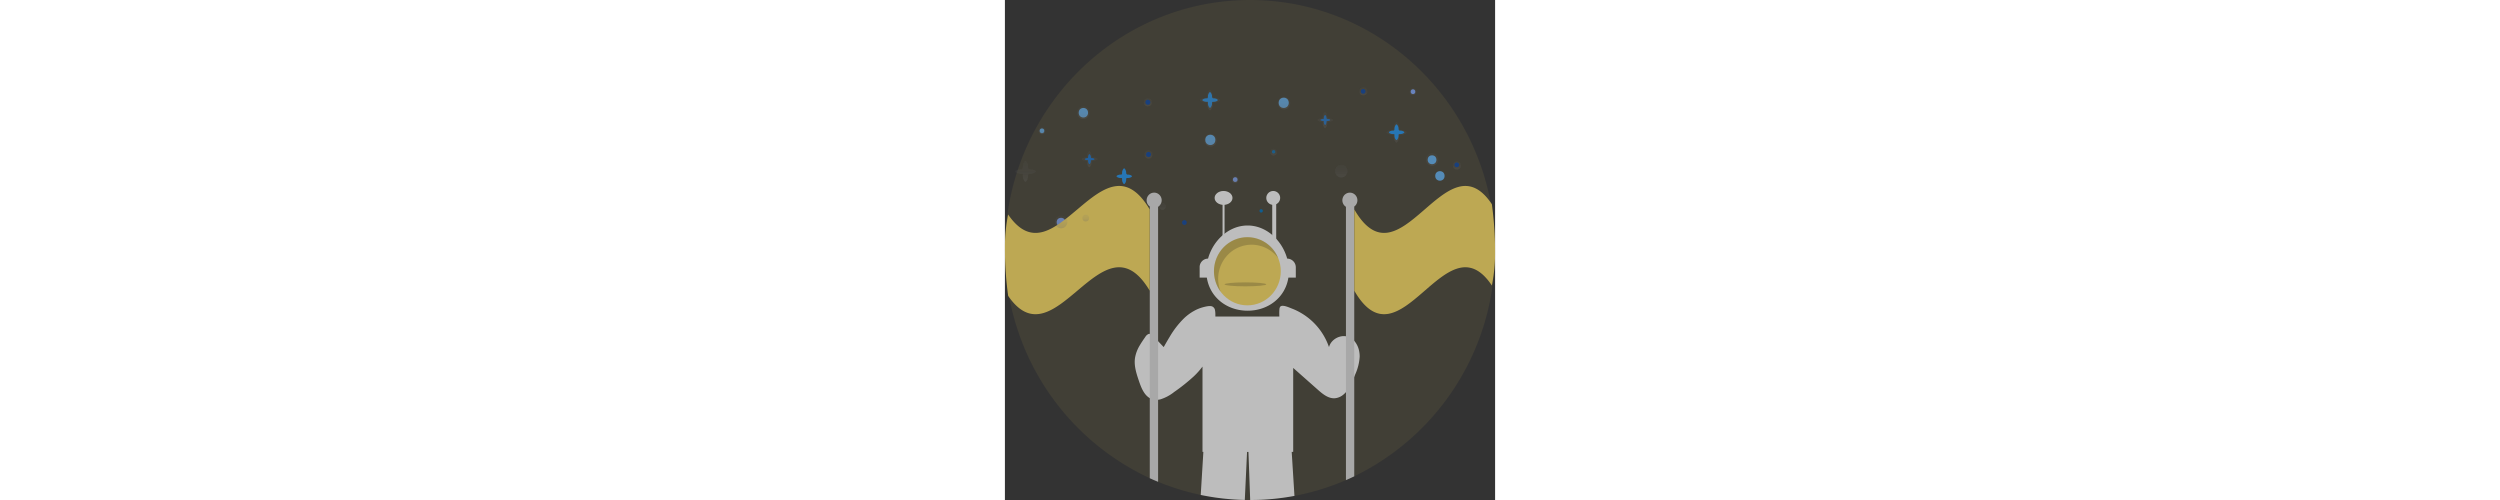 <svg xmlns="http://www.w3.org/2000/svg" xmlns:xlink="http://www.w3.org/1999/xlink" width="15" height="3" viewBox="0 0 246.711 251.648"><rect x="0" y="0" width="246.711" height="251.648" fill="#333333" stroke="none"/><defs><style>.a{opacity:0.679;}.b,.k{fill:#ffe063;}.b{opacity:0.1;}.c{fill:#2196f3;}.d{fill:url(#a);}.e{fill:#1976d2;}.f{fill:#64b5f6;}.g{fill:#0071bc;}.h{fill:#82a9ff;}.i{fill:#0d47a1;}.j{fill:#fff;}.l{fill:#e0e0e0;}.m{opacity:0.2;}</style><linearGradient id="a" x1="0.5" y1="1" x2="0.5" gradientUnits="objectBoundingBox"><stop offset="0" stop-color="gray" stop-opacity="0.251"/><stop offset="0.535" stop-color="gray" stop-opacity="0.122"/><stop offset="1" stop-color="gray" stop-opacity="0.102"/></linearGradient></defs><g class="a"><path class="b" d="M482.711,211.824a128.951,128.951,0,0,1-1.63,20.505c-.088.56-.183,1.12-.281,1.68a125.689,125.689,0,0,1-68.456,91.471c-.169.083-.342.166-.515.249q-2.069,1-4.185,1.915c-.379.162-.756.325-1.139.484a120.549,120.549,0,0,1-23.7,7.249c-.359.073-.718.138-1.078.2a121.436,121.436,0,0,1-22.282,2.067H359.1q-1,0-1.989-.024c-.125,0-.251,0-.376-.007a121.411,121.411,0,0,1-22.177-2.51c-.356-.076-.712-.152-1.067-.232a120.081,120.081,0,0,1-19.256-5.911c-.383-.149-.759-.3-1.139-.463q-2.115-.866-4.185-1.818c-.173-.079-.346-.159-.515-.239a125.637,125.637,0,0,1-70.489-92.436c-.1-.56-.193-1.12-.281-1.68a129.753,129.753,0,0,1-.014-40.92c.122-.778.254-1.559.4-2.333a126.107,126.107,0,0,1,3.965-16.053q.254-.8.518-1.607C259,121.749,305.086,86,359.355,86,419.867,86,470.2,130.446,480.7,189.075c.142.774.275,1.556.4,2.333A129.037,129.037,0,0,1,482.711,211.824Z" transform="translate(-236 -86)"/><path class="c" d="M535.249,223.254h-.658c-.134,0-.465-.536-.465-.69v-.624c0-.487-.54-1.821-1.017-1.821s-1.017,1.335-1.017,1.821v.624c0,.219-.166.69-.369.69h-.658c-.477,0-1.786.378-1.786.864s1.309.864,1.786.864h.785c.248,0,.242.261.242.393v.832c0,.487.54,1.821,1.017,1.821s1.017-1.335,1.017-1.821v-.832c0-.11.218-.393.339-.393h.785c.477,0,1.786-.378,1.786-.864S535.726,223.254,535.249,223.254Z" transform="translate(-429.89 -173.758)"/><path class="d" d="M259.492,324.588h-.869c-.177,0-.615-.709-.615-.912v-.824c0-.643-.713-2.406-1.343-2.406s-1.343,1.763-1.343,2.406v.824c0,.29-.219.912-.488.912h-.869c-.63,0-2.359.5-2.359,1.142s1.729,1.142,2.359,1.142H255c.328,0,.32.344.32.52v1.1c0,.643.713,2.406,1.343,2.406s1.343-1.763,1.343-2.406v-1.1c0-.146.288-.52.447-.52h1.037c.63,0,2.359-.5,2.359-1.142S260.122,324.588,259.492,324.588Z" transform="translate(-246.317 -239.405)"/><path class="d" d="M533.492,220.588h-.869c-.177,0-.615-.709-.615-.912v-.824c0-.643-.713-2.406-1.343-2.406s-1.343,1.763-1.343,2.406v.824c0,.29-.219.912-.487.912h-.869c-.63,0-2.359.5-2.359,1.142s1.729,1.142,2.359,1.142H529c.328,0,.32.344.32.52v1.1c0,.643.713,2.406,1.343,2.406s1.343-1.763,1.343-2.406v-1.1c0-.146.288-.52.447-.52h1.037c.63,0,2.359-.5,2.359-1.142S534.122,220.588,533.492,220.588Z" transform="translate(-427.462 -171.355)"/><path class="d" d="M810.492,267.588h-.869c-.177,0-.615-.709-.615-.912v-.824c0-.643-.713-2.406-1.343-2.406s-1.343,1.763-1.343,2.406v.824c0,.29-.219.912-.487.912h-.869c-.63,0-2.359.5-2.359,1.142s1.729,1.142,2.359,1.142H806c.328,0,.32.344.32.52v1.1c0,.643.713,2.406,1.343,2.406s1.343-1.763,1.343-2.406v-1.1c0-.146.288-.52.447-.52h1.036c.63,0,2.359-.5,2.359-1.142S811.122,267.588,810.492,267.588Z" transform="translate(-610.59 -202.108)"/><path class="e" d="M708.384,255.414h-.419c-.085,0-.335-.338-.335-.436v-.4c0-.31-.374-1.161-.678-1.161s-.678.851-.678,1.161v.4c0,.14-.008.436-.137.436h-.419c-.3,0-1.138.208-1.138.518s.834.518,1.138.518h.5c.158,0,.056.234.056.319v.53c0,.31.374,1.161.678,1.161s.678-.851.678-1.161v-.53c0-.07.178-.319.254-.319h.5c.3,0,1.138-.208,1.138-.518S708.688,255.414,708.384,255.414Z" transform="translate(-545.783 -195.547)"/><path class="d" d="M356.186,309.076H355.5c-.139,0-.546-.552-.546-.712v-.648c0-.505-.609-1.892-1.1-1.892s-1.1,1.387-1.1,1.892v.648c0,.228-.013.712-.223.712h-.684c-.5,0-1.855.34-1.855.845s1.36.845,1.855.845h.815c.258,0,.092.382.092.52v.864c0,.505.609,1.892,1.1,1.892s1.1-1.387,1.1-1.892v-.864c0-.115.289-.52.414-.52h.815c.5,0,1.855-.34,1.855-.845S356.682,309.076,356.186,309.076Z" transform="translate(-311.357 -229.838)"/><path class="d" d="M706.186,252.076H705.5c-.139,0-.546-.552-.546-.712v-.648c0-.505-.609-1.892-1.1-1.892s-1.1,1.387-1.1,1.892v.648c0,.228-.013.712-.224.712h-.684c-.5,0-1.855.34-1.855.845s1.36.845,1.855.845h.815c.258,0,.092.382.092.52v.864c0,.505.609,1.892,1.1,1.892s1.1-1.387,1.1-1.892v-.864c0-.115.289-.52.415-.52h.815c.5,0,1.855-.34,1.855-.845S706.682,252.076,706.186,252.076Z" transform="translate(-542.745 -192.541)"/><path class="e" d="M358.384,312.414h-.419c-.085,0-.335-.339-.335-.437v-.4c0-.31-.374-1.161-.678-1.161s-.678.851-.678,1.161v.4c0,.14-.008.437-.137.437h-.419c-.3,0-1.138.208-1.138.518s.834.518,1.138.518h.5c.158,0,.056.234.056.319v.53c0,.31.374,1.161.678,1.161s.678-.851.678-1.161v-.53c0-.07.177-.319.254-.319h.5c.3,0,1.138-.208,1.138-.518S358.688,312.414,358.384,312.414Z" transform="translate(-314.394 -232.844)"/><ellipse class="f" cx="2.542" cy="2.593" rx="2.542" ry="2.593" transform="translate(137.785 49.151)"/><ellipse class="g" cx="0.847" cy="0.864" rx="0.847" ry="0.864" transform="translate(134.396 75.537)"/><ellipse class="f" cx="2.358" cy="2.405" rx="2.358" ry="2.405" transform="translate(37.135 54.336)"/><ellipse class="f" cx="1.179" cy="1.203" rx="1.179" ry="1.203" transform="translate(17.48 64.641)"/><ellipse class="h" cx="1.179" cy="1.203" rx="1.179" ry="1.203" transform="translate(114.741 89.184)"/><ellipse class="h" cx="2.203" cy="2.247" rx="2.203" ry="2.247" transform="translate(26.051 109.614)"/><ellipse class="d" cx="2.058" cy="2.099" rx="2.058" ry="2.099" transform="translate(69.884 49.371)"/><ellipse class="d" cx="2.058" cy="2.099" rx="2.058" ry="2.099" transform="translate(70.223 75.642)"/><ellipse class="d" cx="2.058" cy="2.099" rx="2.058" ry="2.099" transform="translate(178.329 43.84)"/><ellipse class="d" cx="2.058" cy="2.099" rx="2.058" ry="2.099" transform="translate(225.434 81.172)"/><ellipse class="i" cx="1.257" cy="1.282" rx="1.257" ry="1.282" transform="translate(70.685 50.188)"/><ellipse class="f" cx="2.542" cy="2.593" rx="2.542" ry="2.593" transform="translate(100.846 67.817)"/><path class="j" d="M542.011,556.955a25.117,25.117,0,0,1-2.206,8.773c-.169.415-.342.826-.515,1.234l-.539,1.245a26.131,26.131,0,0,1-3.389,6.2c-.085.1-.169.207-.257.308a10.679,10.679,0,0,1-1.139,1.123,7.711,7.711,0,0,1-4.524,1.96c-3.233.173-6.036-2.126-8.482-4.293q-4.377-3.868-8.753-7.747c-1-.885-3.436-3.038-3.65-3.229v42.262h-.749l.447,7.159.935,14.981A121.426,121.426,0,0,1,486.908,629l-.617-17.024-.176-4.85-.085-2.333h-.7l-.061,1.269L485,611.975l-.8,16.993a121.419,121.419,0,0,1-22.177-2.51l.885-14.487.441-7.18h-.437V561.846A37.2,37.2,0,0,1,458.6,566.7a94.016,94.016,0,0,1-10.007,7.982,21.206,21.206,0,0,1-6.893,3.668,8.753,8.753,0,0,1-1.139.2,6.786,6.786,0,0,1-3.169-.349,6.248,6.248,0,0,1-1.017-.477c-.18-.1-.349-.207-.515-.321-2.538-1.766-3.873-5.154-4.921-8.234-1.268-3.733-2.555-7.643-2.016-11.556a17.983,17.983,0,0,1,2.511-6.606c.824-1.4,1.759-2.748,2.684-4.069a3.487,3.487,0,0,1,1.688-1.511h0l.051-.01a1.317,1.317,0,0,1,.261-.038,2.066,2.066,0,0,1,.254.007,3.364,3.364,0,0,1,1.82,1.2l2.365,2.485,1.139,1.193c.061.066.122.131.186.2.5.525,1,1.051,1.5,1.576.979-1.725,1.966-3.46,3.006-5.157a44.5,44.5,0,0,1,7.391-9.5,24.544,24.544,0,0,1,4.816-3.526,19.994,19.994,0,0,1,4.788-1.932c1.925-.491,3.358-.716,4.341-.363a2.442,2.442,0,0,1,1.5,2.067.1.1,0,0,1,.007.035,9.855,9.855,0,0,1,.156,1.849c0,.384,0,.767,0,1.154h32.2c-.03-1-.058-2.088-.007-3,.01-.221.027-.432.047-.629a2.649,2.649,0,0,1,.366-1.289,1.585,1.585,0,0,1,1.25-.477c1.484-.021,3.63.985,4.68,1.386a30.529,30.529,0,0,1,4.277,2.033,31.83,31.83,0,0,1,14.376,17.36,6.8,6.8,0,0,1,1.254-2.492,7.637,7.637,0,0,1,1.345-1.334,8.189,8.189,0,0,1,2.691-1.383,7.457,7.457,0,0,1,2.094-.328,6.585,6.585,0,0,1,1.139.076,6.341,6.341,0,0,1,1.766.529,7.664,7.664,0,0,1,2.42,1.811c.183.2.352.408.515.622a11.225,11.225,0,0,1,2.006,4.788A12.617,12.617,0,0,1,542.011,556.955Z" transform="translate(-363.461 -377.352)"/><path class="j" d="M569.268,430.993h0c-2.554-9.213-10.5-16.663-19.916-16.663s-17.362,7.45-19.916,16.663h0a4.271,4.271,0,0,0-4.228,4.312v5.244h3.617c1.558,10.021,10.154,16.663,20.527,16.663s18.97-6.642,20.527-16.663h3.726v-5.133A4.381,4.381,0,0,0,569.268,430.993Z" transform="translate(-427.199 -300.836)"/><ellipse class="k" cx="16.817" cy="17.153" rx="16.817" ry="17.153" transform="translate(105.216 119.375)"/><path class="l" d="M744.745,370.337a3.883,3.883,0,0,1-.722,2.264,3.736,3.736,0,0,1-.827.847.186.186,0,0,1-.03.024V509.255q-2.069,1-4.185,1.915V373.621a3.9,3.9,0,0,1-1.545-4.672,3.77,3.77,0,0,1,4.221-2.4,3.838,3.838,0,0,1,3.089,3.793Z" transform="translate(-567.337 -269.526)"/><path class="k" d="M825.781,388.995a85.863,85.863,0,0,1-1.63,17.873C801.077,372.28,778,449.479,754.93,409.5v-40.92c23.078,39.987,46.157-37.25,69.235-2.612A183.015,183.015,0,0,1,825.781,388.995Z" transform="translate(-579.071 -263.171)"/><path class="l" d="M454.072,370.337a3.844,3.844,0,0,1-1.278,2.883,3.485,3.485,0,0,1-.525.4V512.027q-2.115-.866-4.185-1.818V373.472a.181.181,0,0,1-.031-.024,3.733,3.733,0,0,1-.827-.847,3.921,3.921,0,0,1,0-4.534,3.741,3.741,0,0,1,4.228-1.4A3.852,3.852,0,0,1,454.072,370.337Z" transform="translate(-375.169 -269.526)"/><path class="k" d="M308.885,368.579V409.5c-23.752-40.005-47.5,37.321-71.255,2.564A181.607,181.607,0,0,1,236,388.995a87,87,0,0,1,1.617-17.871C261.372,405.93,285.129,328.566,308.885,368.579Z" transform="translate(-236 -263.171)"/><path class="m" d="M565.415,435.129a16.679,16.679,0,0,1,13.426,6.825,16.68,16.68,0,0,0-30.418-1.476,17.439,17.439,0,0,0,1.443,18.343,17.451,17.451,0,0,1,1.574-16.079A16.734,16.734,0,0,1,565.415,435.129Z" transform="translate(-441.259 -311.965)"/><path class="c" d="M407.749,334.254h-.658c-.134,0-.466-.536-.466-.69v-.624c0-.487-.54-1.821-1.017-1.821s-1.017,1.335-1.017,1.821v.624c0,.219-.166.69-.369.69h-.658c-.477,0-1.786.378-1.786.864s1.309.864,1.786.864h.785c.249,0,.242.261.242.393v.832c0,.487.54,1.822,1.017,1.822s1.017-1.335,1.017-1.822v-.832c0-.11.218-.393.339-.393h.785c.477,0,1.786-.378,1.786-.864S408.226,334.254,407.749,334.254Z" transform="translate(-345.599 -246.389)"/><ellipse class="i" cx="1.186" cy="1.21" rx="1.186" ry="1.21" transform="translate(89.154 110.795)"/><ellipse class="f" cx="2.358" cy="2.405" rx="2.358" ry="2.405" transform="translate(216.577 86.137)"/><ellipse class="g" cx="0.847" cy="0.864" rx="0.847" ry="0.864" transform="translate(128.127 105.264)"/><ellipse class="i" cx="1.257" cy="1.282" rx="1.257" ry="1.282" transform="translate(71.024 76.459)"/><path class="c" d="M812.249,270.254h-.658c-.134,0-.466-.536-.466-.69v-.624c0-.487-.54-1.821-1.017-1.821s-1.017,1.335-1.017,1.821v.624c0,.219-.166.69-.369.69h-.658c-.477,0-1.786.378-1.786.864s1.309.864,1.786.864h.785c.248,0,.242.261.242.393v.832c0,.487.54,1.821,1.017,1.821s1.017-1.335,1.017-1.821v-.832c0-.11.218-.393.339-.393h.785c.477,0,1.786-.378,1.786-.864S812.726,270.254,812.249,270.254Z" transform="translate(-613.018 -204.512)"/><ellipse class="i" cx="1.186" cy="1.21" rx="1.186" ry="1.21" transform="translate(226.235 81.759)"/><ellipse class="i" cx="1.186" cy="1.21" rx="1.186" ry="1.21" transform="translate(179.129 44.772)"/><ellipse class="d" cx="3.151" cy="3.214" rx="3.151" ry="3.214" transform="translate(211.886 77.032)"/><ellipse class="d" cx="3.151" cy="3.214" rx="3.151" ry="3.214" transform="translate(166.136 82.909)"/><ellipse class="d" cx="3.151" cy="3.214" rx="3.151" ry="3.214" transform="translate(137.331 48.687)"/><ellipse class="d" cx="3.151" cy="3.214" rx="3.151" ry="3.214" transform="translate(100.392 67.353)"/><ellipse class="d" cx="3.151" cy="3.214" rx="3.151" ry="3.214" transform="translate(36.342 53.527)"/><ellipse class="d" cx="3.151" cy="3.214" rx="3.151" ry="3.214" transform="translate(25.159 108.488)"/><ellipse class="d" cx="1.703" cy="1.737" rx="1.703" ry="1.737" transform="translate(203.683 44.403)"/><ellipse class="d" cx="1.703" cy="1.737" rx="1.703" ry="1.737" transform="translate(114.216 88.649)"/><ellipse class="d" cx="1.703" cy="1.737" rx="1.703" ry="1.737" transform="translate(16.955 64.107)"/><ellipse class="d" cx="1.703" cy="1.737" rx="1.703" ry="1.737" transform="translate(38.983 108.007)"/><ellipse class="d" cx="1.703" cy="1.737" rx="1.703" ry="1.737" transform="translate(77.616 102.13)"/><ellipse class="d" cx="1.703" cy="1.737" rx="1.703" ry="1.737" transform="translate(133.533 74.822)"/><ellipse class="h" cx="1.179" cy="1.203" rx="1.179" ry="1.203" transform="translate(204.207 44.938)"/><ellipse class="f" cx="2.203" cy="2.247" rx="2.203" ry="2.247" transform="translate(212.778 78.158)"/><ellipse class="m" cx="10.5" cy="1" rx="10.5" ry="1" transform="translate(110.545 142.113)"/><rect class="j" width="1" height="22" transform="translate(109.545 99.113)"/><rect class="j" width="2" height="22" transform="translate(134.545 99.113)"/><ellipse class="j" cx="4.5" cy="3.5" rx="4.5" ry="3.5" transform="translate(105.545 96.113)"/><circle class="j" cx="3.5" cy="3.5" r="3.5" transform="translate(131.545 96.113)"/></g></svg>